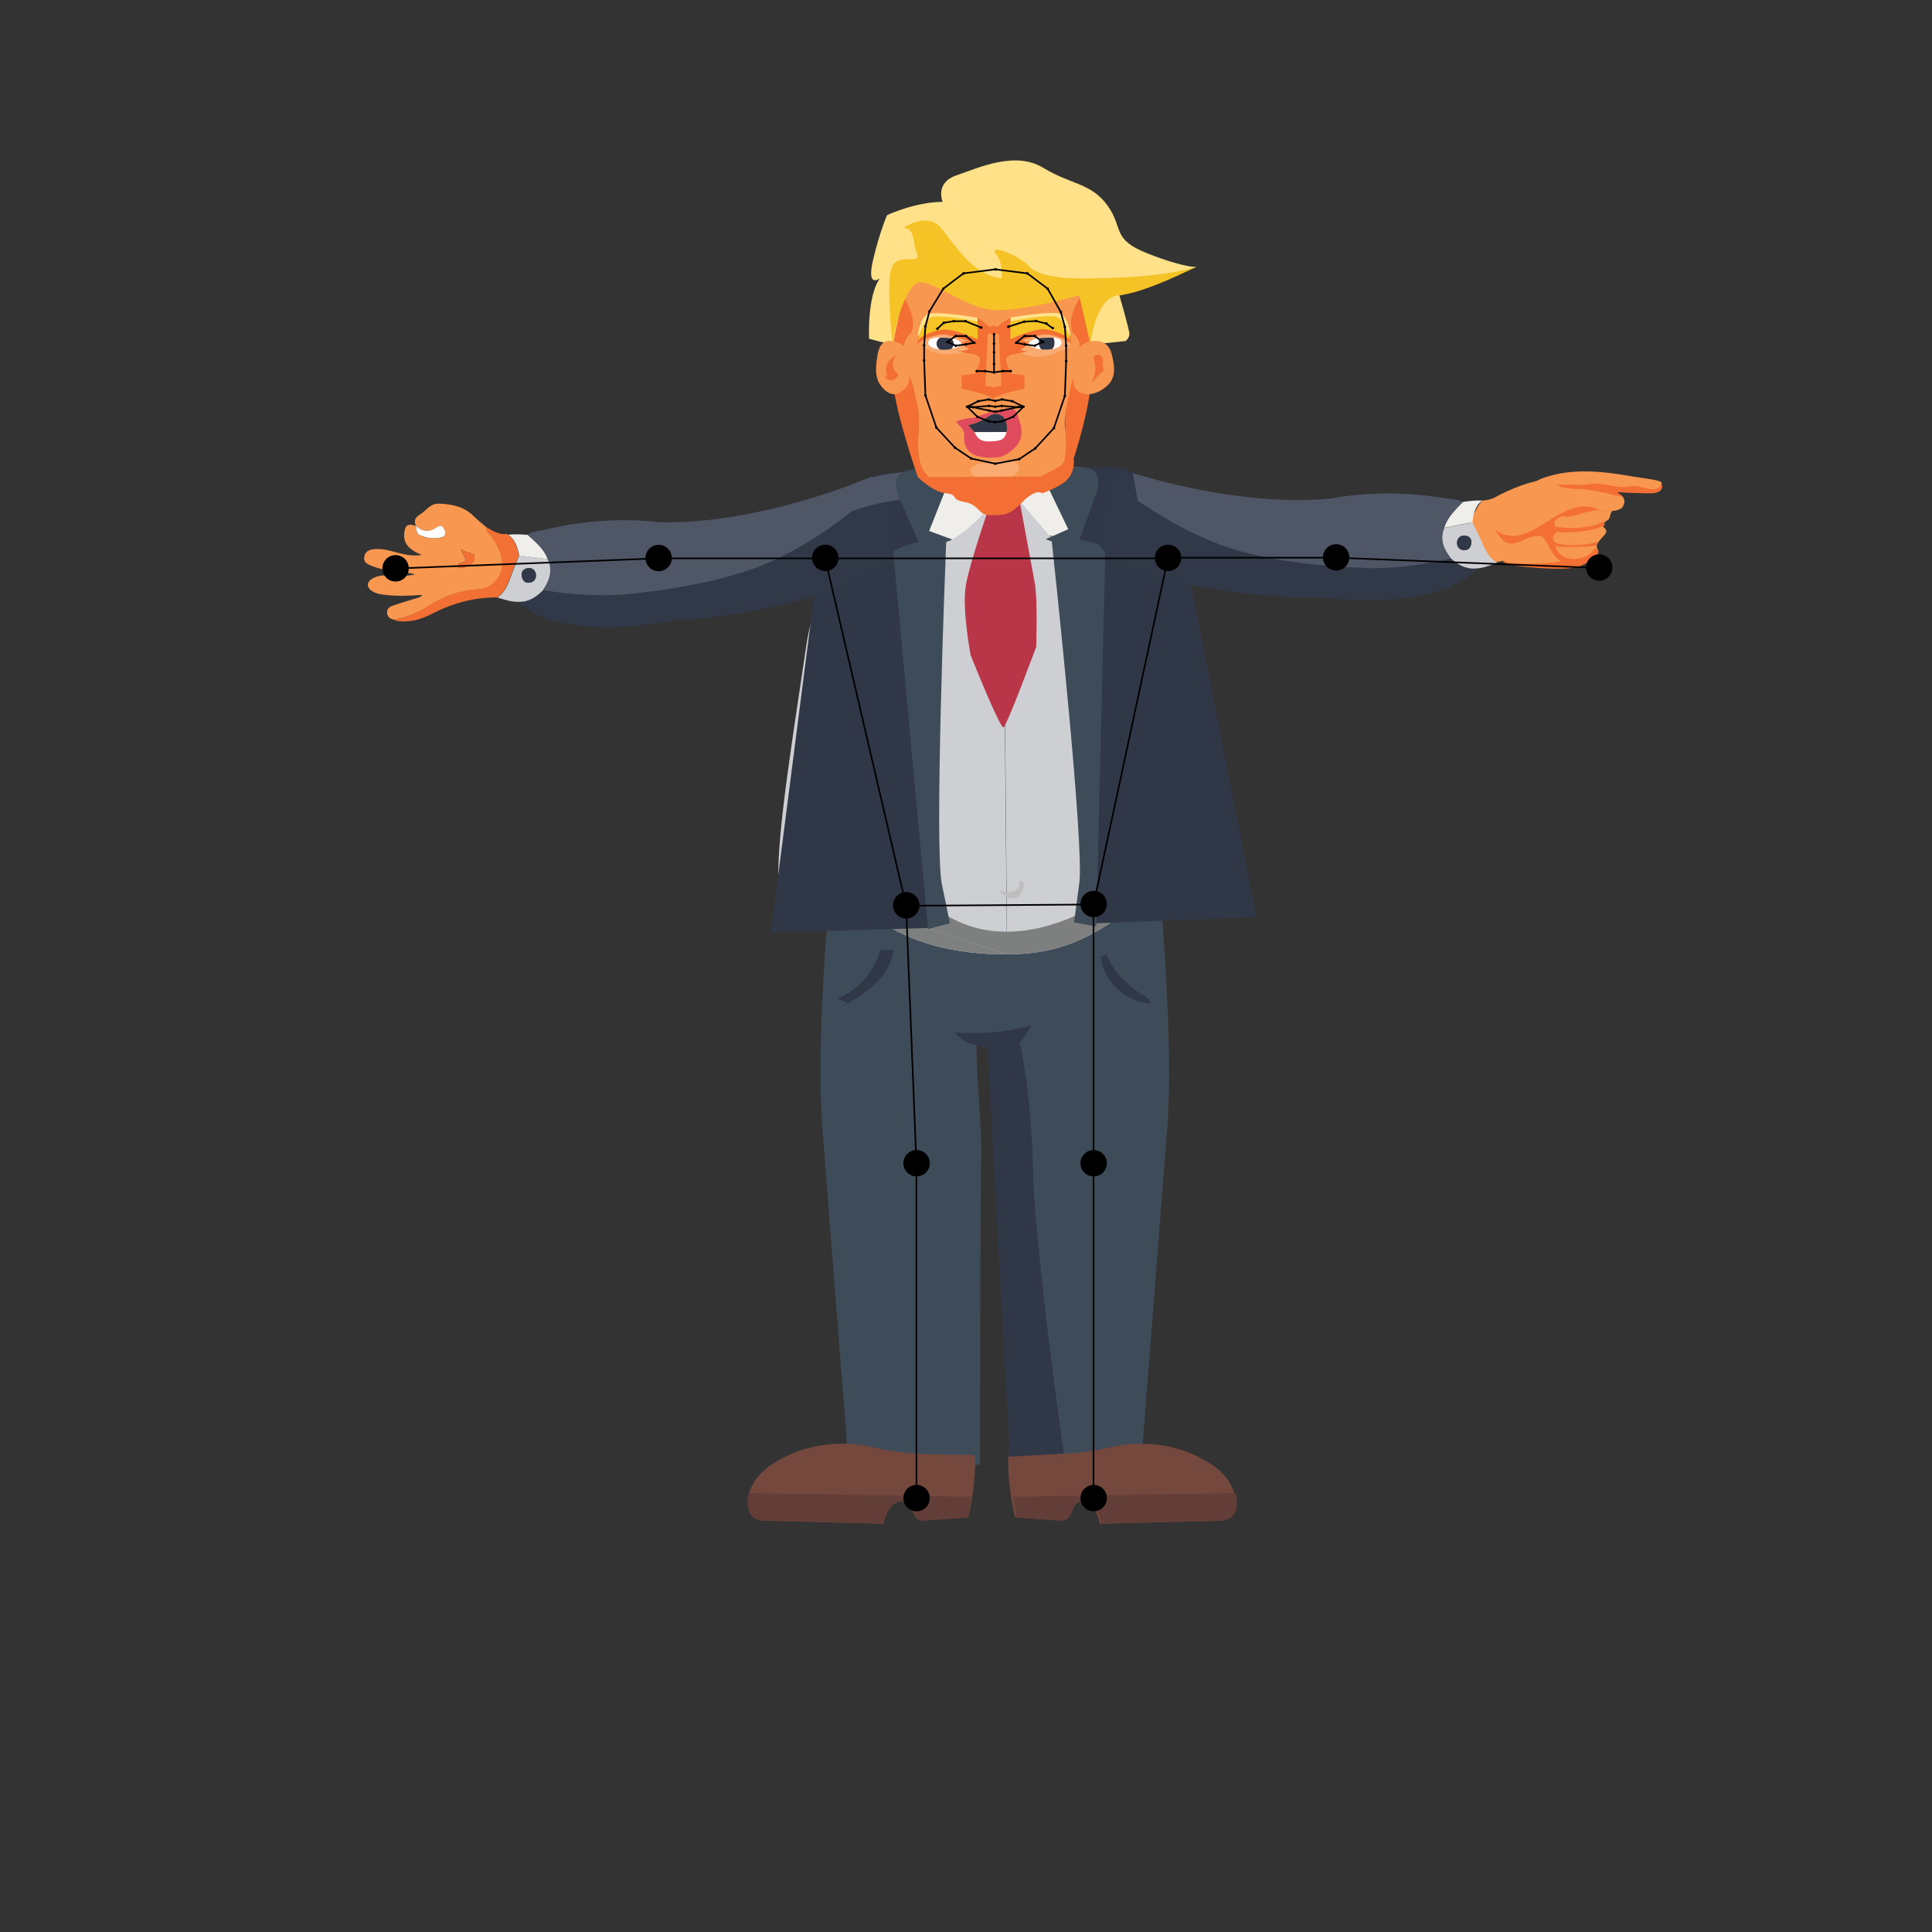<?xml version="1.0" encoding="utf-8"?>
<!-- Generator: Adobe Illustrator 24.2.0, SVG Export Plug-In . SVG Version: 6.00 Build 0)  -->
<svg version="1.1" id="Layer_1_1_" xmlns="http://www.w3.org/2000/svg" xmlns:xlink="http://www.w3.org/1999/xlink" x="0px" y="0px"
	 viewBox="0 0 1200 1200" enable-background="new 0 0 1200 1200" xml:space="preserve">
<rect x="0" y="0" width="1200" height="1200" fill="#333333" stroke="none"/>
<g id="illustration">
	<path fill="#3E4B59" d="M721.3,564.2l-103.4,1.1l-103.4-1.1c0,0-7.6,84.6-3.8,134.9c3.8,50.3,16.4,210.7,16.4,210.7h81.6
		c0,0,0.1-172.9,0.8-192.8c0.5-15.4-3.5-51.5-2.8-70.4c4.3,1.4,9,1.2,13.4,0.3c3-0.7,7,0.3,9.9-0.8c1.2,18.1-4.2,54.9-3.7,71
		c0.7,19.8,0.8,192.8,0.8,192.8h81.6c0,0,12.6-160.4,16.4-210.7C728.9,648.8,721.3,564.2,721.3,564.2z"/>
	<path fill="#75483E" d="M745.7,905.6c8.9,4.4,17.8,11.3,20.9,21.8c1.6,5.3,1.1,12.1-3,15.2c-2.4,1.8-5.4,1.9-8.3,2
		c-24,0.6-48,1.2-72.1,1.8c-1.1-4.3-2.6-8.7-5.6-11.5s-8-3.4-10.6-0.1c-1.9,2.4-2.2,6.1-4.4,8.1c-1.9,1.7-4.5,1.6-6.8,1.4
		c-8.4-0.6-16.9-1.2-25.3-1.8c-2.8-11.7-4.2-23.8-4.4-35.9c0-0.8,0-1.8,0.6-2.4c0.5-0.5,1.2-0.6,1.9-0.6c20.5-0.3,40.3,0.3,60.2-4.5
		C707.5,894.5,728.3,896.4,745.7,905.6z"/>
	<path fill="#75483E" d="M486.2,905.6c-8.9,4.4-17.8,11.3-20.9,21.8c-1.6,5.3-1.1,12.1,3,15.2c2.4,1.8,5.4,1.9,8.3,2
		c24,0.6,48,1.2,72.1,1.8c1.1-4.3,2.6-8.7,5.6-11.5s8-3.4,10.6-0.1c1.9,2.4,2.2,6.1,4.4,8.1c1.9,1.7,4.5,1.6,6.8,1.4
		c8.4-0.6,16.9-1.2,25.3-1.8c2.8-11.7,4.2-23.8,4.4-35.9c0-0.8,0-1.8-0.6-2.4c-0.5-0.5-1.2-0.6-1.9-0.6c-20.5-0.3-40.3,0.3-60.2-4.5
		C524.5,894.5,503.7,896.4,486.2,905.6z"/>
	<path fill="#633D37" d="M465.3,927.4c-1.6,5.3-1.1,12.1,3,15.2c2.4,1.8,5.4,1.9,8.3,2c24,0.6,48,1.2,72.1,1.8
		c1.1-4.3,2.6-8.7,5.6-11.5s8-3.4,10.6-0.1c1.9,2.4,2.2,6.1,4.4,8.1c1.9,1.7,4.5,1.6,6.8,1.4c8.4-0.6,16.9-1.2,25.3-1.8
		c0.8-3.2,1.4-9.5,2-12.8L465.3,927.4z"/>
	<path fill="#633D37" d="M767.5,927.4c1.6,5.3,1.1,12.1-3,15.2c-2.4,1.8-5.4,1.9-8.3,2c-24,0.6-48,1.2-72.1,1.8
		c-1.1-4.3-2.6-8.7-5.6-11.5s-8-3.4-10.6-0.1c-1.9,2.4-2.2,6.1-4.4,8.1c-1.9,1.7-4.5,1.6-6.8,1.4c-8.4-0.6-16.9-1.2-25.3-1.8
		c-0.8-3.2-1.4-9.5-2-12.8L767.5,927.4z"/>
	<path fill="#F8974F" d="M1015.1,296.1c-11.6-1.9-31.7-5.7-49.8-1.2c-11.6,2.9-7.2,3.1-14.5,4.8c-7.2,1.7-18.8,7.2-22.2,9.2
		c-3.4,1.9-8,2-8,2s-5.5,6.7-7.7,15.4c-2.2,8.7,13.1,24.2,15,23.4c1.9-0.7,5.8-1.4,5.8-1.4s0,0,3.6,1.7s13,2.4,28.8,2.9
		c15.7,0.5,15.5-1.7,20.4-4.3c4.8-2.7,6.7-6.1,5.5-8.3s2.4-5.6,4.3-7.7c1.9-2.1,1.7-3.5,0.2-4.7s-0.7-3.3,1.7-4.6s1.4-3.8,3.1-5.9
		c0,0,6.7-0.3,7.1-3.8l0,0c1.2-1.7,0.5-4.6-1.6-6.2c-2.9-2.2-7.7-1-6.3-1.4c1.4-0.5,19.3-0.5,26.6-0.7c7.2-0.2,3.4-1.7,4.8-4.3
		C1033.5,298.3,1026.7,298,1015.1,296.1z"/>
	<path fill="#F46F33" d="M1008.2,308.8c0,0-3.3-1.1-5.6-1.3c0,0,2.7-0.6,3.5-0.3S1007.1,307.6,1008.2,308.8z"/>
	<path fill="#F46F33" d="M981.3,301.2c2.5,0.1,4.9-0.5,7.4-0.7c7.2-0.7,14.3,2.5,21.5,1.9c1.7-0.2,3.4-0.5,5.1-0.5
		c3,0,5.9,1.3,8.9,1.8c3,0.5,6.6-0.1,8.1-2.8c0.6,1.8-0.6,3.8-2.2,4.6s-3.6,0.9-5.5,0.9c-6.7,0-13.4-0.3-20.1-0.7
		c0.7,0.4,1.2,0.9,1.6,1.5c-0.5,0.3-1.2,0.5-2,0.5c-2.3,0-5.5-1.3-7.1-1.6c-3.4-0.7-6.8-1.3-10.2-1.8c-0.4-0.1-0.8-0.1-1.3-0.2
		c-1-0.1-2.1-0.2-3.1-0.3c-1.6-0.2-5,0-7.1-0.5c-0.1,0-0.2,0-0.3,0c-2.8,0-5.6-0.7-8.1-1.9c-0.1,0-0.2,0,0,0
		c-0.1-0.1-0.2-0.1-0.3-0.2C966.6,301.2,974.3,300.8,981.3,301.2z"/>
	<path fill="#F46F33" d="M972.1,320.8c3.3,1,19.2-5.4,22.4-3.6c-24.5-13.3-43.7,27.9-65.7,11.9c10,18,16.8,1.7,28.8,4
		c4.9,4.7,5.7,11.7,11.9,15.4c-3.4,1.8-32.4,2.6-35.8-0.2c-3,3.4,42.9,7.4,48.4,2.9l0,0c7.1-2.3,14.9-9.6,8.2-10.6
		c-4.6,9-22.3,9.2-24.1-1.6c2.7,1.5,24.5,0.4,25.4-0.2c0,0,0.4-1.5,1.5-2.7c-3.7,2.6-37.5,6.1-26.3-5.8c9.7,1.2,24.1-0.8,30.1-4.2
		l-1.1-2c-6.6,3.8-21.7,4.8-29.9,2.9C963.4,322.3,970.8,319.9,972.1,320.8z"/>
	<path fill="#F46F33" d="M999.5,317.4c0,0-4.4,0-5-0.2C996.2,317.6,997.9,317.8,999.5,317.4z"/>
	<path fill="#CECFD3" d="M567.3,299.5c-16.1,11.1-58.6,47.5-66.4,100.8s-18.4,117.1-17.4,146.1s10.2,8.6,34.1,12.1
		c23.9,3.4,38.1,34.3,107.8,34.3l-2.6-302.4C622.9,290.4,583.5,288.3,567.3,299.5z"/>
	<path fill="#CECFD3" d="M744.9,400.3c-7.7-53.3-50.2-89.7-66.3-100.8c-16.1-11.1-55.6-9.1-55.6-9.1l2.5,302.4
		c54.5,0,69.7-30.9,93.6-34.3s42.1,17,43.1-12S752.6,453.7,744.9,400.3z"/>
	<path fill="#7E7F7F" d="M483.6,546.4c1,29,10.2,8.6,34.1,12.1c23.9,3.4,38.1,34.3,107.8,34.3"/>
	<path fill="#7E7F7F" d="M625.5,592.8c54.5,0,69.7-30.9,93.6-34.3s42.1,17,43.1-12h-58.5c0,0-36.6,32.2-78.4,32.2
		s-55-30.8-85.6-37.3s-56.1,5.1-56.1,5.1"/>
	<path fill="#F0EEEA" d="M633.3,311.1l18.7,21.8l12.9,3.4l10.5-22.8c0,0-12.5-23.1-28.9-23.9S633.3,311.1,633.3,311.1z"/>
	<path fill="#E14B5E" d="M606.5,292.2l9.2,18.9h17.6l8.3-21.5c0,0-23.1-8.1-35.1,1.6"/>
	<path fill="#F0EEEA" d="M581.8,335.2c-8,1.2-11.2-25-11.2-25s13.4-20.8,31-21.5s17.1,9.9,15.5,20.1c-1.1,7.1-16.1,21-26.1,26.5
		C586.7,337.6,581.8,335.2,581.8,335.2"/>
	<path fill="#B83647" d="M615.7,311.1c0,0-13.3,37.8-15.8,52.5s3,43.4,3,43.4s18.3,45.8,20.4,44.8c2.1-1,20.3-50,20.3-50
		s1-29.6-0.9-39.8s-9.4-50.9-9.4-50.9H615.7z"/>
	<path fill="#303847" d="M622.9,290.4l-31.2,2L576.6,330l14.4,5.3l-23.6,9l12.2,232l-100.8,2.9l32-249.3c0,0,12.2-35.4,42.5-36.1
		C583.5,293.2,622.9,290.4,622.9,290.4z"/>
	<path fill="#303847" d="M617.1,291.2l39.3-0.1c0,0,15.2,33.6,13.6,36.5c-1.6,2.9-16.8,6.7-18,5.2c-1.2-1.4,24.2,7.4,24.2,7.4
		l3.6,233.3l100.7-3.9l-48.8-246.5c0,0-14.6-34.5-44.9-33.1C656.6,291.4,617.1,291.2,617.1,291.2z"/>
	<path fill="#313948" d="M541.3,296.1c-65.7,40-147,27.1-147,27.1s-15.1,27.7-8.7,46.1c-0.7,0-1.3,0.1-2,0.1
		c-15.5,0.7-30.8-0.4-46.1-3c-4.1,4.1-8.6,7.4-14.8,7.4c0.2,2.5,2.4,3.1,4,4.1c9.7,6.3,20.7,9,32,10.5c20.6,2.7,40.9,0.2,61.3-3.1
		c61.3-3.1,130.8-25.9,134.9-42.6C558.9,326,541.3,296.1,541.3,296.1z"/>
	<path fill="#F0EEEA" d="M664.9,336.3"/>
	<path fill="#F8974F" d="M244.7,384.9c-2.5-0.5-4.2-1.8-4.3-4.5s2.1-3.7,4.1-4.4c4.8-1.7,9.8-3.1,14.7-4.6c1-0.3,2.1-0.5,3.1-1.9
		c-8.2,0.6-16,0.9-23.8-0.1c-2.6-0.3-5.1-0.8-7.3-2.2c-3.7-2.3-3.6-5.8,0.2-7.9c3.3-1.9,6.9-2.1,10.6-1.8c5,0.4,10,0.4,15.5-0.6
		c-2.7-1.4-5.2-1-7.5-1.3c-6.3-0.9-12.6-1.6-18.6-3.9c-2.7-1.1-5.9-2.1-5.1-6.1c0.8-3.9,4.1-4.4,7.2-4.6c4.2-0.2,8.3,0.9,12.3,2
		c5.2,1.4,10.5,2.6,16.2,1.7c-7.4-3-12.9-7.2-10.4-16.2c1-3.4,3.7-2.8,6.7-1.9c-1.6-3.5-0.1-5.4,2.5-7c3.9-2.4,6.4-7,12-6.8
		c7.9,0.4,15.3,1.7,21.2,7.6c2.5,2.5,5.3,4.6,7.9,6.9c0,1.8,0.9,3.1,2.1,4.3c2.6,2.8,4.4,6.1,6,9.6c3.7,8.3,2.4,16-3.7,21.3
		c-2.4,2.1-5.2,3.3-8.4,3.5c-11.7,0.7-22.3,4.2-32.1,10.7C259.4,380.7,252.3,383.6,244.7,384.9z M258.4,326.6
		c0.1,2.9,0.2,4.9,2.5,5.9c4.2,1.9,8.6,2.3,13.1,1.4c2.2-0.5,3.3-2.1,2.3-4.2c-0.9-1.8-1.9-4.2-4.8-2.2
		C267.3,330.3,263,330.9,258.4,326.6z M286.1,341.2c1.2,2.3,2,3.8,2.8,5.3c0.7,1.2,0.6,2-0.7,2.5c-1.6,0.6-4.5,1.2-3.5,3.2
		c0.8,1.5,3.6,0.3,5.4-0.7c1.1-0.6,2.2-1.1,3.1-1.8c1.4-1.1,1.6-2.6,1.3-4.4c-0.3-2-1.8-1.5-3-1.9
		C290.1,343,288.7,342.3,286.1,341.2z"/>
	<path fill="#F37034" d="M244.7,384.9c7.6-1.3,14.6-4.2,20.9-8.3c9.9-6.5,20.5-10,32.1-10.7c3.2-0.2,6-1.4,8.4-3.5
		c6.1-5.3,7.5-13,3.7-21.3c-1.6-3.5-3.4-6.8-6-9.6c-1.1-1.2-2.1-2.5-2.1-4.3c4,2.2,7.8,5.1,12.8,4.4c0.3,0.1,0.6,0.3,0.9,0.4
		c4.6,3.1,5.9,8,6.9,13c-1.6,4.1-3.4,8.2-4.9,12.4c-1.9,5.2-3.7,10.4-8.7,13.7c-14.2-0.1-27.5,3.5-40.1,10
		c-6.2,3.2-12.7,5.4-19.8,4.8C247.5,385.8,246,385.8,244.7,384.9z"/>
	<path fill="#CECFD3" d="M308.9,371.1c5-3.2,6.8-8.5,8.7-13.7c1.5-4.2,3.3-8.3,4.9-12.4c6,0.8,11.9,1.6,17.9,2.3
		c3.3,7,1,13.2-2.9,19.1c-4.1,4.1-8.6,7.4-14.8,7.4C317.8,374,313.4,372.5,308.9,371.1z M324,357.4c0.4,3.5,2.4,4.9,5.1,4.5
		c2.5-0.4,4.1-2.3,3.8-5c-0.3-2.8-2.3-4.4-5.1-4C325.2,353.3,323.8,355.1,324,357.4z"/>
	<path fill="#F0EEEA" d="M340.4,347.4c-6-0.8-11.9-1.6-17.9-2.3c-1-5-2.3-9.9-6.9-13c4.1-0.4,8.1-0.2,12.2,0.1
		C332.7,336.6,338,340.8,340.4,347.4z"/>
	<path fill="#FEFEFE" d="M258.4,326.6c4.6,4.3,8.8,3.7,13.1,0.8c2.9-2,4,0.4,4.8,2.2c1,2.1-0.1,3.8-2.3,4.2c-4.5,1-8.9,0.5-13.1-1.4
		C258.7,331.5,258.6,329.5,258.4,326.6z"/>
	<path fill="#F37034" d="M286.1,341.2c2.5,1,3.9,1.8,5.5,2.2c1.2,0.3,2.7-0.1,3,1.9c0.3,1.7,0.1,3.3-1.3,4.4c-0.9,0.7-2,1.3-3.1,1.8
		c-1.8,0.9-4.6,2.2-5.4,0.7c-1-1.9,1.9-2.5,3.5-3.2c1.3-0.5,1.4-1.3,0.7-2.5C288.1,345,287.4,343.5,286.1,341.2z"/>
	<path fill="#313948" d="M324,357.4c-0.3-2.3,1.1-4.1,3.7-4.5c2.8-0.4,4.8,1.1,5.1,4c0.3,2.7-1.2,4.6-3.8,5
		C326.4,362.3,324.5,360.9,324,357.4z"/>
	<path fill="#4F5767" d="M541.5,296.6l-0.3-0.5c0,0-1.7,0.8-4.9,2c-1.9,0.7-3.8,1.4-5.5,2.2c-21.8,8.3-74.1,25.7-122.9,24
		c-4.5-0.7-9.1-0.9-13.8-1.1c-18.9-0.6-37.4,1.4-55.7,5.8c-3.6,0.9-7.6,0.8-10.8,3.1c4.9,4.5,10.2,8.7,12.6,15.3
		c3.3,7,1,13.2-2.9,19.1c15.3,2.6,30.6,3.7,46.1,3c2.9-0.1,5.7-0.4,8.5-0.7c17.4-1.7,57.7-6.9,86.7-19.9
		c20.6-9.2,38.4-21.7,50.4-31.3l0,0c0,0,21.9-9.2,56-8.9l6.5-16.7C576.9,291.8,557.1,292.5,541.5,296.6z"/>
	<path fill="#3E4B59" d="M591.5,335.1l-14.4-5.3l15.1-38.1c0,0-20.4-2.9-30.8,1.3c-10.3,4.2-1.3,19.7-1.3,19.7l10.4,23.9
		c-9.9,2.3-15.7,6-15.7,6L576.4,577l13.6-3.5c0,0,0,0-5-24.4c-4.7-23.1,2-194.8,2.7-212.7L591.5,335.1z"/>
	<path fill="#3E4B59" d="M649.5,334.9l14-6.2l-17.7-36.9c0,0,20.2-4.2,30.8-0.8c10.6,3.5,2.7,19.6,2.7,19.6l-8.8,24.6
		c10.1,1.6,16.1,4.9,16.1,4.9l-5.7,235.4l-13.8-2.6c0,0,0,0,3.3-24.6c3.1-23.4-15.2-194.2-17.1-212L649.5,334.9z"/>
	<path fill="#313948" d="M693,290.4c68.3,35.4,148.5,17,148.5,17s16.9,26.6,11.8,45.4c0.7,0,1.3,0,2,0c15.5-0.3,30.7-2.5,45.8-6.1
		c4.4,3.8,9.1,6.8,15.3,6.3c0,2.5-2.2,3.3-3.7,4.4c-9.3,7-20,10.4-31.2,12.6c-20.4,4.1-40.8,3-61.3,1.1
		c-61.3,1.1-132.3-17-137.5-33.4"/>
	<path fill="#CECFD3" d="M916.4,353.1c-6.2,0.5-10.9-2.5-15.3-6.3c-4.4-5.6-7.1-11.6-4.2-18.8c5.9-1.2,11.8-2.4,17.7-3.6
		c1.9,4,3.9,8,5.7,12c2.3,5.1,4.4,10.2,9.6,13.1C925.6,351.2,921.2,353,916.4,353.1z M909.9,332.7c-2.9-0.2-4.7,1.4-4.9,4.3
		c-0.1,2.7,1.5,4.5,4.1,4.7c2.8,0.2,4.6-1.3,4.8-4.8C914,334.5,912.5,332.9,909.9,332.7z"/>
	<path fill="#F0EEEA" d="M896.9,327.9c5.9-1.2,11.8-2.4,17.7-3.6c0.6-5.1,1.6-10,6-13.4c-4.1-0.2-8.1,0.3-12.1,0.9
		C903.9,316.7,898.9,321.2,896.9,327.9z"/>
	<path fill="#313948" d="M913.9,336.9c0.1-2.4-1.4-4-4-4.2c-2.9-0.2-4.7,1.4-4.9,4.3c-0.1,2.7,1.5,4.5,4.1,4.7
		C911.9,341.9,913.7,340.3,913.9,336.9z"/>
	<path fill="#4F5767" d="M703.7,293.9c22.3,6.8,75.7,20.7,124.2,15.6c4.5-1,9-1.5,13.7-2c18.8-1.9,37.4-1.1,55.9,2
		c3.6,0.6,7.6,0.3,11,2.4c-4.6,4.8-9.6,9.4-11.5,16.1c-2.9,7.2-0.1,13.2,4.2,18.8c-15.1,3.6-30.3,5.8-45.8,6.1
		c-2.9,0.1-5.7,0-8.5-0.2c-17.4-0.6-58-3-87.9-14c-21.2-7.8-39.8-19.1-52.4-27.8"/>
	<path fill="#303847" d="M683.6,594.2c1.7,15.4,15.8,28.6,31.3,29.1c-0.7-2.9-3.7-4.5-6.3-6.1c-9.5-5.7-17.1-14.3-21.5-24.5
		c-1.9,1-3.8,2-5.7,3"/>
	<path fill="#303847" d="M522.7,625.2c7.2-4,14.5-8.1,20.6-13.7s10.8-13.1,11.5-21.4c-2.7,0-5.3,0-8,0
		c-3.7,13.3-13.8,24.8-26.5,30.2c2.4,1,4.8,2,7.2,3"/>
	<path fill="#303847" d="M641.7,727.6c-1.1-49.3-8.3-80.3-8.3-80.3c2.6-1.6,6.5-10.3,7.6-10.5c-15.7,4.3-32.1,5.8-48.2,4.4
		c4.8,6.1,12.9,8.9,20.6,9.1l13.8,254.5l33.6-2C660.7,902.8,642.8,776.9,641.7,727.6z"/>
	<path fill="#BEBEBF" d="M620.3,553.2c2.9,2.8,6.7,5.8,10.5,4.5c3.4-1.2,4.9-5.2,5.2-8.8c-0.5-1.3-2.1-2-3.4-1.5
		c1.8,2.8-1.5,6.4-4.8,6.7s-6.5-1.2-9.8-1.3"/>
	<path fill="#FEE188" d="M558.9,215.5l-19.1-5.1c0,0-1.3-26.4,6.7-37.5c0,0-8.4,6.6-4.3-11.1c4.1-17.6,8.8-28.2,8.8-28.2
		s17.5-8.2,34.5-8.2c0,0-5.1-11.8,8.6-16.5c13.8-4.7,36.4-15.3,53.8-4.7s30,9.4,40.1,23.6c10.1,14.1,2.1,20.8,25.2,29.8
		c23.2,9,30,8.2,30,8.2s-41,16.9-47.9,17.7c0,0,6.2,21.4,6.2,23.9s-2.3,4.4-2.3,4.4l-21.9,2.3L558.9,215.5z"/>
	<path fill="#F8974F" d="M572.2,173.7c5.1,3.1,10.8,5.2,16.3,7.5c5.6,2.3,11.1,4.9,17.1,5.9c3.4,0.6,6.9,1.1,10.4,1.4
		c8.1,0.8,16.3,0.8,24.4,0.5c5.2-0.2,10.5-1.3,15.6-2.5c3.7-0.9,11-2.4,14.8-3.1c2.2,4.4-1.2,10.2-0.8,14.8c0.9,10,1,20.1,0.6,30.2
		c-0.3,7.9-4,15-6.7,22.3c-2.1,5.7-3.6,11.6-1.7,17.8c0.8,2.5,0.8,5.3,0.8,7.9c-0.1,5.3,0.9,10.6-1.6,15.7c-3.5,2.8-7.8,4.1-12,5.5
		c-2.9,0.9-4,3.5-5.9,5.4l0,0c-0.2-1.2,0.3-2.4,0.7-3.5c0.3-0.8,0.4-1.6-0.5-2c-1-0.4-1.5,0.2-1.9,1c-1,2.2-2.5,4.2-4,6.1
		c-4.2,5.3-9.8,7.6-16.8,7.4c-4.1-0.1-8.1-0.6-12.1-0.7c-1.8-0.1-3.4-1.2-4.8-2.2c-4.6-3.2-8.8-6.7-12.8-10.6
		c-1.2-1.2-1.7-1.4-3.5-0.3c-1.7,1.1-0.9,1-0.3,2.6c0.1,0.2,0.1,0.3,0.1,0.5c-0.9,0.5-1.9,0.1-2.9,0.2c0-1.1-1.1-1-1.8-1.3
		c-6.7-2.9-10.6-7.6-12-14.6c-1.8-9,0-18-0.4-26.9c-0.3-5.5-1.9-10.7-2.9-16c-1.4-7.2-5.3-13.8-6.1-21.1c-0.6-4.9-0.9-9.9,3.5-13.9
		c1.2-1.1,1.6-2.7,1.8-4.5c0.6-6.2-1.8-11.7-4.8-17c-0.5-0.9-0.8-1.7-0.8-2.7c0.2-3.2,2.2-5.7,3.9-8.3
		C565.3,175.1,567.9,171.3,572.2,173.7z"/>
	<path fill="#FAAB71" d="M602.1,218.6c2.1-0.5,4.2-1,5.9-2.2c1.6-1.2,2.6-3.3,1.8-5c-1-2.2-4.1-2.8-6.8-3.2
		c-3.8-0.5-7.5-1.1-11.3-1.6c-6.3-0.9-23.5-2.9-18.7,6.8C577.3,222.1,593.8,220.3,602.1,218.6z"/>
	<path fill="#FAAB71" d="M657,218.6c1.8-1,4.2-1,5.9-2.2c1.6-1.2,2.6-3.3,1.8-5c-1-2.2-4.1-2.8-6.8-3.2c-3.8-0.5-7.5-1.1-11.3-1.6
		c-6.3-0.9-23.5-2.9-18.7,6.8C632.2,222.1,647.8,223.9,657,218.6z"/>
	<path fill="#F46F33" d="M554.4,232.9c0.1-6.1-0.7-12.1,0.2-18.1c1.3-8.4,3.3-16.6,5.1-24.8c0.5-2.2,0.1-4.6,1.7-6.6
		c0,1,0.3,1.8,0.8,2.7c3,5.3,5.4,10.7,4.8,17c-0.2,1.7-0.6,3.3-1.8,4.5c-4.4,3.9-4,9-3.5,13.9c0.9,7.3,4.7,13.9,6.1,21.1
		c1,5.3,2.7,10.5,2.9,16c0.4,9-1.4,17.9,0.4,26.9c1.4,7,5.3,11.7,12,14.6c0.7,0.3,1.7,0.2,1.8,1.3c-5.4-0.3-10.2-2.6-14.8-5
		C570.1,296.3,554.2,251.1,554.4,232.9z"/>
	<path fill="#F46F33" d="M604.6,202.1l1.4,11c0,0-13.7-4.4-18.5-5.2c-5.8-0.9-16.7,3.5-17.6,6.1c0,0-0.4-14.6,5.1-16.7
		C580.4,195.4,604.6,202.1,604.6,202.1z"/>
	<path fill="#FFE289" d="M607.3,197.4v11c0,0-13.2-6-19.8-6.1c-6.7-0.2-16.7,4.5-17.6,7.1c0,0,1-12.3,6.5-14.3
		C581.8,193,607.3,197.4,607.3,197.4z"/>
	<path fill="#F6C425" d="M607.3,199.8v11c0,0-13.2-6-19.8-6.1c-6.7-0.2-16.7,4.5-17.6,7.1c0,0,3.1-12.7,8.5-14.7
		C583.8,195,607.3,199.8,607.3,199.8z"/>
	<path fill="#F46F33" d="M630.4,202l-1.4,11c0,0,13.7-4.4,18.5-5.2c5.8-0.9,16.7,3.5,17.6,6.1c0,0,0.4-14.6-5.1-16.7
		C654.6,195.2,630.4,202,630.4,202z"/>
	<path fill="#FFE289" d="M627.6,197.2v11c0,0,13.2-6,19.8-6.1c6.7-0.2,16.7,4.5,17.6,7.1c0,0-1-12.3-6.5-14.3
		C653.2,192.8,627.6,197.2,627.6,197.2z"/>
	<path fill="#F6C425" d="M627.6,199.6v11c0,0,13.2-6,19.8-6.1c6.7-0.2,16.7,4.5,17.6,7.1c0,0-3.1-12.7-8.5-14.7
		C651.1,194.8,627.6,199.6,627.6,199.6z"/>
	<path fill="#F46F33" d="M643.6,302.9c-3.1-1.9,16.2-10.5,17.6-17.5c1.8-9,0-18,0.4-26.9c0.3-5.5,1.9-10.7,2.9-16
		c1.4-7.2,5.3-13.8,6.1-21.1c0.6-4.9,0.9-9.9-3.5-13.9c-1.2-1.1-1.6-2.7-1.8-4.5c-0.6-6.2,1.8-11.7,4.8-17c0.5-0.9,0.8-1.7,0.8-2.7
		c1.7,1.9,1.2,4.3,1.7,6.6c1.8,8.3,3.8,16.5,5.1,24.8c0.9,6.1,0.1,12,0.2,18.1c0.2,18.1-12.7,60.2-15.6,63.3
		S643.6,302.9,643.6,302.9"/>
	<path fill="#F46F33" d="M631.2,219.7l7.7-1.5c-2,0-3.6-0.3-5-0.7l5.5-4.4l-4.8-1.9l-4.7,1.6l0.4-3.1l-2.7,1c0.8-0.3,0,0,0,0v-13.4
		c0,0-6.6,4-7.4,5.2c-0.8,1.2-3.2-0.4-3.2-0.4l0,0l0,0l0,0c0,0-2.4,1.6-3.2,0.4c-0.8-1.2-6.6-5.1-6.6-5.1v13.3l-1.8-0.7l0.4,3.1
		l-4.7-1.6l-4.8,1.9l5.6,3.3c-1.7,0.9-3.9,1.5-6.9,1.5l7.7,1.5c0,0,6.6,0.4,6,4.3s-3.4,8.2-3.4,8.2l-8,0.9v8.4c0,0,19.5,3.5,19.5,7
		l0,0l0,0l0,0c0-3.4,19.5-7,19.5-7v-8.4l-8-0.9c0,0-2.8-4.3-3.4-8.2S631.2,219.7,631.2,219.7z M617.1,240.5l-5.1-0.9l1.6-32.3h3.4
		l0,0h3.4l1.6,32.3L617.1,240.5z"/>
	<path fill="#E14B5E" d="M605.5,259.4c6-2.4,11.2-4,16.7-5.1s7-1.5,9.1,1.6c2.8,7.8,6.3,15.6-1.7,22.8c-2.4,2.2-5,4.2-8.5,5.2
		c-1.1,0.1-2.2,0.2-3.3,0.3c-10.9,0.6-19.5-2.5-18.9-12.7c0.2-2.5-0.5-4.8-2.6-6.7c-0.9-1-1.7-1.9-2.6-2.9
		C599.7,259.5,605.5,259.4,605.5,259.4z M625.2,268.3c0.4-2.2,0.3-4.4-0.3-6.6c-1.1-4.1-6.2-6.1-10.2-3.6s-8,4.9-13.3,5.8
		c1.5,1.7,2.7,3.1,3.9,4.4c2.2,4.9,4.8,6.2,11.2,5.7C622.4,273.7,624.1,272.6,625.2,268.3z"/>
	<path fill="#303847" d="M605.3,268.4c-1.2-1.4-2.4-2.7-3.9-4.4c5.3-0.9,9.2-3.3,13.3-5.8c4-2.5,9.1-0.5,10.2,3.6
		c0.6,2.2,0.7,4.3,0.3,6.6C618.6,268.4,611.9,268.4,605.3,268.4z"/>
	<path fill="#FEFEFE" d="M605.3,268.4c6.6,0,13.3,0,19.9-0.1c-1.2,4.3-2.8,5.4-8.7,5.8C610.1,274.6,607.5,273.3,605.3,268.4z"/>
	<path fill="#FAAB71" d="M626.8,296.6c7.9-2.5,8.8-10-0.5-10.4c-5.7-0.2-12.7,0.3-18.1,1.9c-3.9,1.2-7.5,3-4.2,6.6
		C608.2,299.1,621.3,298.3,626.8,296.6z"/>
	<path fill="#FEFEFE" d="M586.5,217.2c3.9-0.1,7.7-1.2,11.1-2.9c-0.6-1.8-2.5-3.1-4.5-3.8s-4.2-0.7-6.4-0.8c-3-0.1-10-0.6-10.2,3.1
		C576.4,216.4,583.7,217.3,586.5,217.2z"/>
	<path fill="#FEFEFE" d="M649.4,217.2c-3.9-0.1-7.7-1.2-11.1-2.9c0.6-1.8,2.5-3.1,4.5-3.8s4.2-0.7,6.4-0.8c3-0.1,10-0.6,10.2,3.1
		C659.5,216.4,652.2,217.3,649.4,217.2z"/>
	<path fill="#303847" d="M592.4,213.5c0-1.3-0.7-2.5-1.7-3.4c-1.3-0.2-2.7-0.3-4-0.3c-0.7,0-1.7-0.1-2.7-0.1
		c-1.4,0.8-2.3,2.2-2.3,3.8c0,1.5,0.8,2.7,2,3.6c1.1,0.1,2,0.2,2.7,0.2c1.5,0,2.9-0.2,4.4-0.5C591.8,215.9,592.4,214.7,592.4,213.5z
		"/>
	<path fill="#303847" d="M649.2,209.8c-1.1,0-2.2,0.1-3.3,0.2c-0.4,0.8-0.7,1.8-0.7,2.9c0,1.6,0.6,3.1,1.6,4.1
		c0.9,0.1,1.8,0.2,2.7,0.2c1,0,2.5-0.1,4.1-0.4c0.9-1,1.4-2.4,1.4-4c0-1.1-0.3-2.2-0.8-3.1C652.3,209.6,650.4,209.7,649.2,209.8z"/>
	<path fill="#F46F33" d="M570.1,296.3c0,0,9.1,9.2,17.4,10.1c8.4,0.9,2.2,3.7,11.6,5.4c9.4,1.7,8.4,8.4,16.2,8.2
		c7.8-0.2,11.2,0.7,19.8-8.2c8.6-8.9,12.3-5.4,12.3-5.4s10.6-3.8,15-8c5.8-5.6,4.5-13.3,4.5-13.3L646.6,296L570.1,296.3z"/>
	<path fill="#F5C326" d="M554.6,214.8c0,0-5.1-42.4,0-50.1c5.1-7.7,17.7,0.2,14.9-7.2s-1-15.9-8.4-15.9c0,0,14.9-10.3,23.4,0
		s19.5,29.2,37.6,31.3c0,0,1.5-8.9-3.6-15.4s14.9,1.2,20.8,8s25.7,7.3,25.7,7.3s51.8,1.5,78.2-7.2c0,0-32.5,16.6-47.9,17.7
		c-15.3,1-18,30.7-18,30.7l-7-30.6c0,0-32.9,9.7-51.9,9.2s-41.2-21-49-16.7S555,205,554.6,214.8z"/>
	<path fill="#F8974F" d="M690.3,236.4c2.7-5,1.6-10.5,0.4-15.7c-0.8-3.5-2.6-7.8-8.3-8.8c-4.5-0.8-9.4,1.1-11.6,3.5
		s-2.5,5.4-2.7,8.2c-0.3,4.7-4.7,17.2,3.2,20.4C679.3,247.3,688.1,240.4,690.3,236.4z"/>
	<path fill="#F8974F" d="M545.3,236.4c-1.9-5-1.1-10.5-0.3-15.7c0.6-3.5,1.8-7.8,5.8-8.8c3.1-0.8,9.2,1.1,10.8,3.5
		s3.2,14.8,3.3,17.6c0.2,4.7-1,7.8-6.4,11C552.9,247.3,546.9,240.4,545.3,236.4z"/>
	<path fill="#F46F33" d="M552,234.7c-3.7-4.8-0.9-12.2,5.2-14.2c-3.8,3.1-3.4,9.2,0.8,12c-0.6,1.7-2.1,3.4-4.2,3.7
		c-2.1,0.3-4.5-1.3-4-3.1"/>
	<path fill="#F46F33" d="M684.4,231.4c-2.9,1.4-3.8,4.7-6.6,6.2c2.6-3.9,3.2-8.7,1.9-13.1c-0.4-1.3-0.9-2.7,0.3-3.7
		c1.1-0.8,2.7-0.6,3.7,0.2c1.8,1.6,1.4,3.7,1,5.7C684.7,226.7,686.4,230.4,684.4,231.4z"/>
</g>
<g id="skeleton_1_">
	<polygon fill="none" stroke="#000000" stroke-miterlimit="10" points="512.5,346.8 562.8,562.6 679.2,561.8 725.4,346.8 	"/>
	<polyline fill="none" stroke="#000000" stroke-miterlimit="10" points="511.5,346.8 408.8,346.8 245.5,353.1 	"/>
	<polyline fill="none" stroke="#000000" stroke-miterlimit="10" points="726.9,346.4 830.1,346.4 993.4,352.8 	"/>
	<polyline fill="none" stroke="#000000" stroke-miterlimit="10" points="562.8,562.6 569.2,722.8 569.2,930.8 	"/>
	<polyline fill="none" stroke="#000000" stroke-miterlimit="10" points="679.2,561.8 679.2,722.8 679.2,930.8 	"/>
	<polyline fill="none" stroke="#000000" stroke-miterlimit="10" points="618.2,167.3 598.4,169.8 585.9,179.3 577.3,193.4 
		574.8,202.7 574,214.4 574,223.9 574.8,245.6 581.6,265.6 593.2,278.1 603.2,284.8 618.2,288 633,285.2 643,278.5 654.6,265.9 
		661.4,245.9 662.2,224.3 662.2,214.7 661.4,203 658.9,193.8 650.7,179.3 638.1,169.8 618.2,167.3 	"/>
	<polyline fill="none" stroke="#000000" stroke-miterlimit="10" points="582.2,204.2 586.2,200.5 592.4,199.5 599.7,199.5 
		609.5,203.5 	"/>
	<polygon fill="none" stroke="#000000" stroke-miterlimit="10" points="588.4,212.4 593.6,208.7 599.9,208.7 605.1,212.9 
		599.9,213.9 593.6,214.7 	"/>
	<polyline fill="none" stroke="#000000" stroke-miterlimit="10" points="606.7,230.5 611.9,230.5 617.4,231.3 617.4,226 
		617.4,218.9 617.4,213.4 617.4,207.6 	"/>
	<polyline fill="none" stroke="#000000" stroke-miterlimit="10" points="653.7,203.8 649.7,200.9 643.4,199.4 636.1,199.8 
		626.1,203 	"/>
	<polygon fill="none" stroke="#000000" stroke-miterlimit="10" points="647.8,212.4 642.5,208.7 636.2,208.7 631.1,212.9 
		636.2,213.9 642.5,214.7 	"/>
	<polyline fill="none" stroke="#000000" stroke-miterlimit="10" points="627.8,230.5 622.8,230.5 617.4,231.3 	"/>
	<polygon fill="none" stroke="#000000" stroke-miterlimit="10" points="600.7,252.6 607.6,249.2 614.1,248.1 618.2,249 622.4,248.1 
		628.8,249.2 635.7,252.6 629.3,258.9 622.2,261.7 618.2,262.2 614.1,261.7 607.1,258.9 	"/>
	<polyline fill="none" stroke="#000000" stroke-miterlimit="10" points="600.7,252.6 604.3,252.9 614.3,252.1 618.2,252.6 
		622.2,252.1 632.1,252.9 635.7,252.6 	"/>
	<polyline fill="none" stroke="#000000" stroke-miterlimit="10" points="600.7,252.6 604.3,252.9 614.3,255 618.2,255.8 622.2,255 
		632.1,252.9 635.7,252.6 	"/>
	<circle id="rightShoulder_1_" cx="512.6" cy="346.5" r="8.2"/>
	<circle id="rightElbow_1_" cx="409.1" cy="346.6" r="8.2"/>
	<circle id="rightWrist_1_" cx="245.7" cy="353" r="8.2"/>
	<circle id="rightHip_1_" cx="562.9" cy="562.3" r="8.2"/>
	<circle id="rightKnee_1_" cx="569.3" cy="722.5" r="8.2"/>
	<circle id="rightAnkle_1_" cx="569.3" cy="930.5" r="8.2"/>
	<circle id="leftElbow_1_" cx="829.9" cy="346.2" r="8.2"/>
	<circle id="leftWrist_1_" cx="993.3" cy="352.5" r="8.2"/>
	<circle id="leftHip_1_" cx="679.3" cy="561.5" r="8.2"/>
	<circle id="leftKnee_1_" cx="679.3" cy="722.5" r="8.2"/>
	<circle id="leftAnkle_1_" cx="679.3" cy="930.5" r="8.2"/>
	<circle id="rightEye0_1_" cx="588.4" cy="212.4" r="0.8"/>
	<circle id="rightBrow1_1_" cx="586.2" cy="200.5" r="0.8"/>
	<circle id="rightBrow4_1_" cx="609.5" cy="203.5" r="0.8"/>
	<circle id="nose1_1_" cx="617.4" cy="213.4" r="0.8"/>
	<circle id="rightBrow3_1_" cx="599.7" cy="199.5" r="0.8"/>
	<circle id="rightEye1_1_" cx="593.6" cy="208.7" r="0.8"/>
	<circle id="rightBrow0_1_" cx="582.2" cy="204.2" r="0.8"/>
	<circle id="rightBrow2_1_" cx="592.4" cy="199.5" r="0.8"/>
	<circle id="rightEye5_1_" cx="593.6" cy="214.7" r="0.8"/>
	<circle id="rightEye2_1_" cx="599.9" cy="208.7" r="0.8"/>
	<circle id="rightEye3_1_" cx="605.1" cy="212.9" r="0.8"/>
	<circle id="nose0_1_" cx="617.4" cy="207.6" r="0.8"/>
	<circle id="nose3_1_" cx="617.4" cy="226" r="0.8"/>
	<circle id="rightNose0_1_" cx="606.7" cy="230.5" r="0.8"/>
	<circle id="rightMouthCorner_1_" cx="600.7" cy="252.6" r="0.8"/>
	<circle id="rightNose1_1_" cx="611.9" cy="230.5" r="0.8"/>
	<circle id="rightUpperLipTop0_1_" cx="607.6" cy="249.2" r="0.8"/>
	<circle id="nose2_1_" cx="617.4" cy="218.9" r="0.8"/>
	<circle id="nose4_1_" cx="617.4" cy="231.3" r="0.8"/>
	<circle id="upperLipTopMid_1_" cx="618.2" cy="249" r="0.8"/>
	<circle id="rightUpperLipTop1_1_" cx="614.1" cy="248.1" r="0.8"/>
	<path id="rightMiddleLip_1_" d="M604.3,252.1c0.4,0,0.8,0.4,0.8,0.8c0,0.4-0.4,0.8-0.8,0.8s-0.8-0.4-0.8-0.8
		S603.9,252.1,604.3,252.1z"/>
	<circle id="lowerLipBottomMid_1_" cx="618.2" cy="262.2" r="0.8"/>
	<circle id="upperLipBottomMid_1_" cx="618.2" cy="252.6" r="0.8"/>
	<circle id="lowerLipTopMid_1_" cx="618.2" cy="255.7" r="0.8"/>
	<circle id="rightUpperLipBottom1_1_" cx="614.3" cy="252.1" r="0.8"/>
	<circle id="rightLowerLipTop0_1_" cx="614.3" cy="255" r="0.8"/>
	<circle id="rightLowerLipBottom1_1_" cx="614.1" cy="261.7" r="0.8"/>
	<circle id="rightLowerLipBottom0_1_" cx="607.1" cy="258.9" r="0.8"/>
	<circle id="rightEye4_1_" cx="599.9" cy="213.9" r="0.8"/>
	<circle id="jawMid_1_" cx="618.2" cy="288" r="0.8"/>
	<circle id="rightJaw7_1_" cx="603.2" cy="284.8" r="0.8"/>
	<circle id="rightJaw6_1_" cx="593.2" cy="278.1" r="0.8"/>
	<circle id="rightJaw5_1_" cx="581.6" cy="265.6" r="0.8"/>
	<circle id="rightJaw4_1_" cx="574.8" cy="245.6" r="0.8"/>
	<circle id="rightJaw3_1_" cx="574" cy="223.9" r="0.8"/>
	<circle id="rightJaw2_1_" cx="574" cy="214.4" r="0.8"/>
	<circle id="rightJaw1_1_" cx="574.8" cy="202.7" r="0.8"/>
	<circle id="rightJaw0_1_" cx="577.3" cy="193.4" r="0.8"/>
	<circle id="topMid_1_" cx="618.4" cy="167.3" r="0.8"/>
	<circle id="leftTop0_1_" cx="638.1" cy="169.8" r="0.8"/>
	<circle id="leftTop1_1_" cx="650.7" cy="179.3" r="0.8"/>
	<circle id="leftEye0_1_" cx="648" cy="212.4" r="0.8"/>
	<circle id="leftBrow1_1_" cx="649.9" cy="200.9" r="0.8"/>
	<circle id="leftBrow4_1_" cx="626.3" cy="203" r="0.8"/>
	<circle id="leftBrow3_1_" cx="636.3" cy="199.8" r="0.8"/>
	<circle id="leftEye1_1_" cx="642.8" cy="208.7" r="0.8"/>
	<circle id="leftBrow0_1_" cx="653.9" cy="203.8" r="0.8"/>
	<circle id="leftBrow2_1_" cx="643.6" cy="199.4" r="0.8"/>
	<circle id="leftEye5_1_" cx="642.8" cy="214.7" r="0.8"/>
	<circle id="leftEye2_1_" cx="636.5" cy="208.7" r="0.8"/>
	<circle id="leftEye3_1_" cx="631.3" cy="212.9" r="0.8"/>
	<circle id="leftNose0_1_" cx="627.8" cy="230.5" r="0.8"/>
	<circle id="leftMouthCorner_1_" cx="635.7" cy="252.6" r="0.8"/>
	<circle id="leftNose1_1_" cx="623" cy="230.5" r="0.8"/>
	<circle id="leftUpperLipTop0_1_" cx="628.8" cy="249.2" r="0.8"/>
	<circle id="leftUpperLipTop1_1_" cx="622.4" cy="248.1" r="0.8"/>
	<path id="leftMiddleLip_1_" d="M632.1,252.1c0.4,0,0.8,0.4,0.8,0.8c0,0.4-0.4,0.8-0.8,0.8s-0.8-0.4-0.8-0.8
		S631.7,252.1,632.1,252.1z"/>
	<circle id="leftUpperLipBottom1_1_" cx="622.2" cy="252.1" r="0.8"/>
	<circle id="leftLowerLipTop0_1_" cx="622.2" cy="255" r="0.8"/>
	<circle id="leftLowerLipBottom1_1_" cx="622.4" cy="261.7" r="0.8"/>
	<circle id="leftLowerLipBottom0_1_" cx="629.3" cy="258.9" r="0.8"/>
	<circle id="leftEye4_1_" cx="636.5" cy="213.9" r="0.8"/>
	<circle id="leftJaw7_1_" cx="633" cy="285.2" r="0.8"/>
	<circle id="leftJaw6_1_" cx="643" cy="278.5" r="0.8"/>
	<circle id="leftJaw5_1_" cx="654.6" cy="265.9" r="0.8"/>
	<circle id="leftJaw4_1_" cx="661.4" cy="245.9" r="0.8"/>
	<circle id="leftJaw3_1_" cx="662.2" cy="224.3" r="0.8"/>
	<circle id="leftJaw2_1_" cx="662.2" cy="214.7" r="0.8"/>
	<circle id="leftJaw1_1_" cx="661.4" cy="203" r="0.8"/>
	<circle id="leftJaw0_1_" cx="658.9" cy="193.8" r="0.8"/>
	<circle id="rightTop0_1_" cx="598.5" cy="169.8" r="0.8"/>
	<circle id="rightTop1_1_" cx="585.9" cy="179.3" r="0.8"/>
	<circle id="leftShoulder_1_" cx="725.5" cy="346.5" r="8.2"/>
</g>
</svg>
